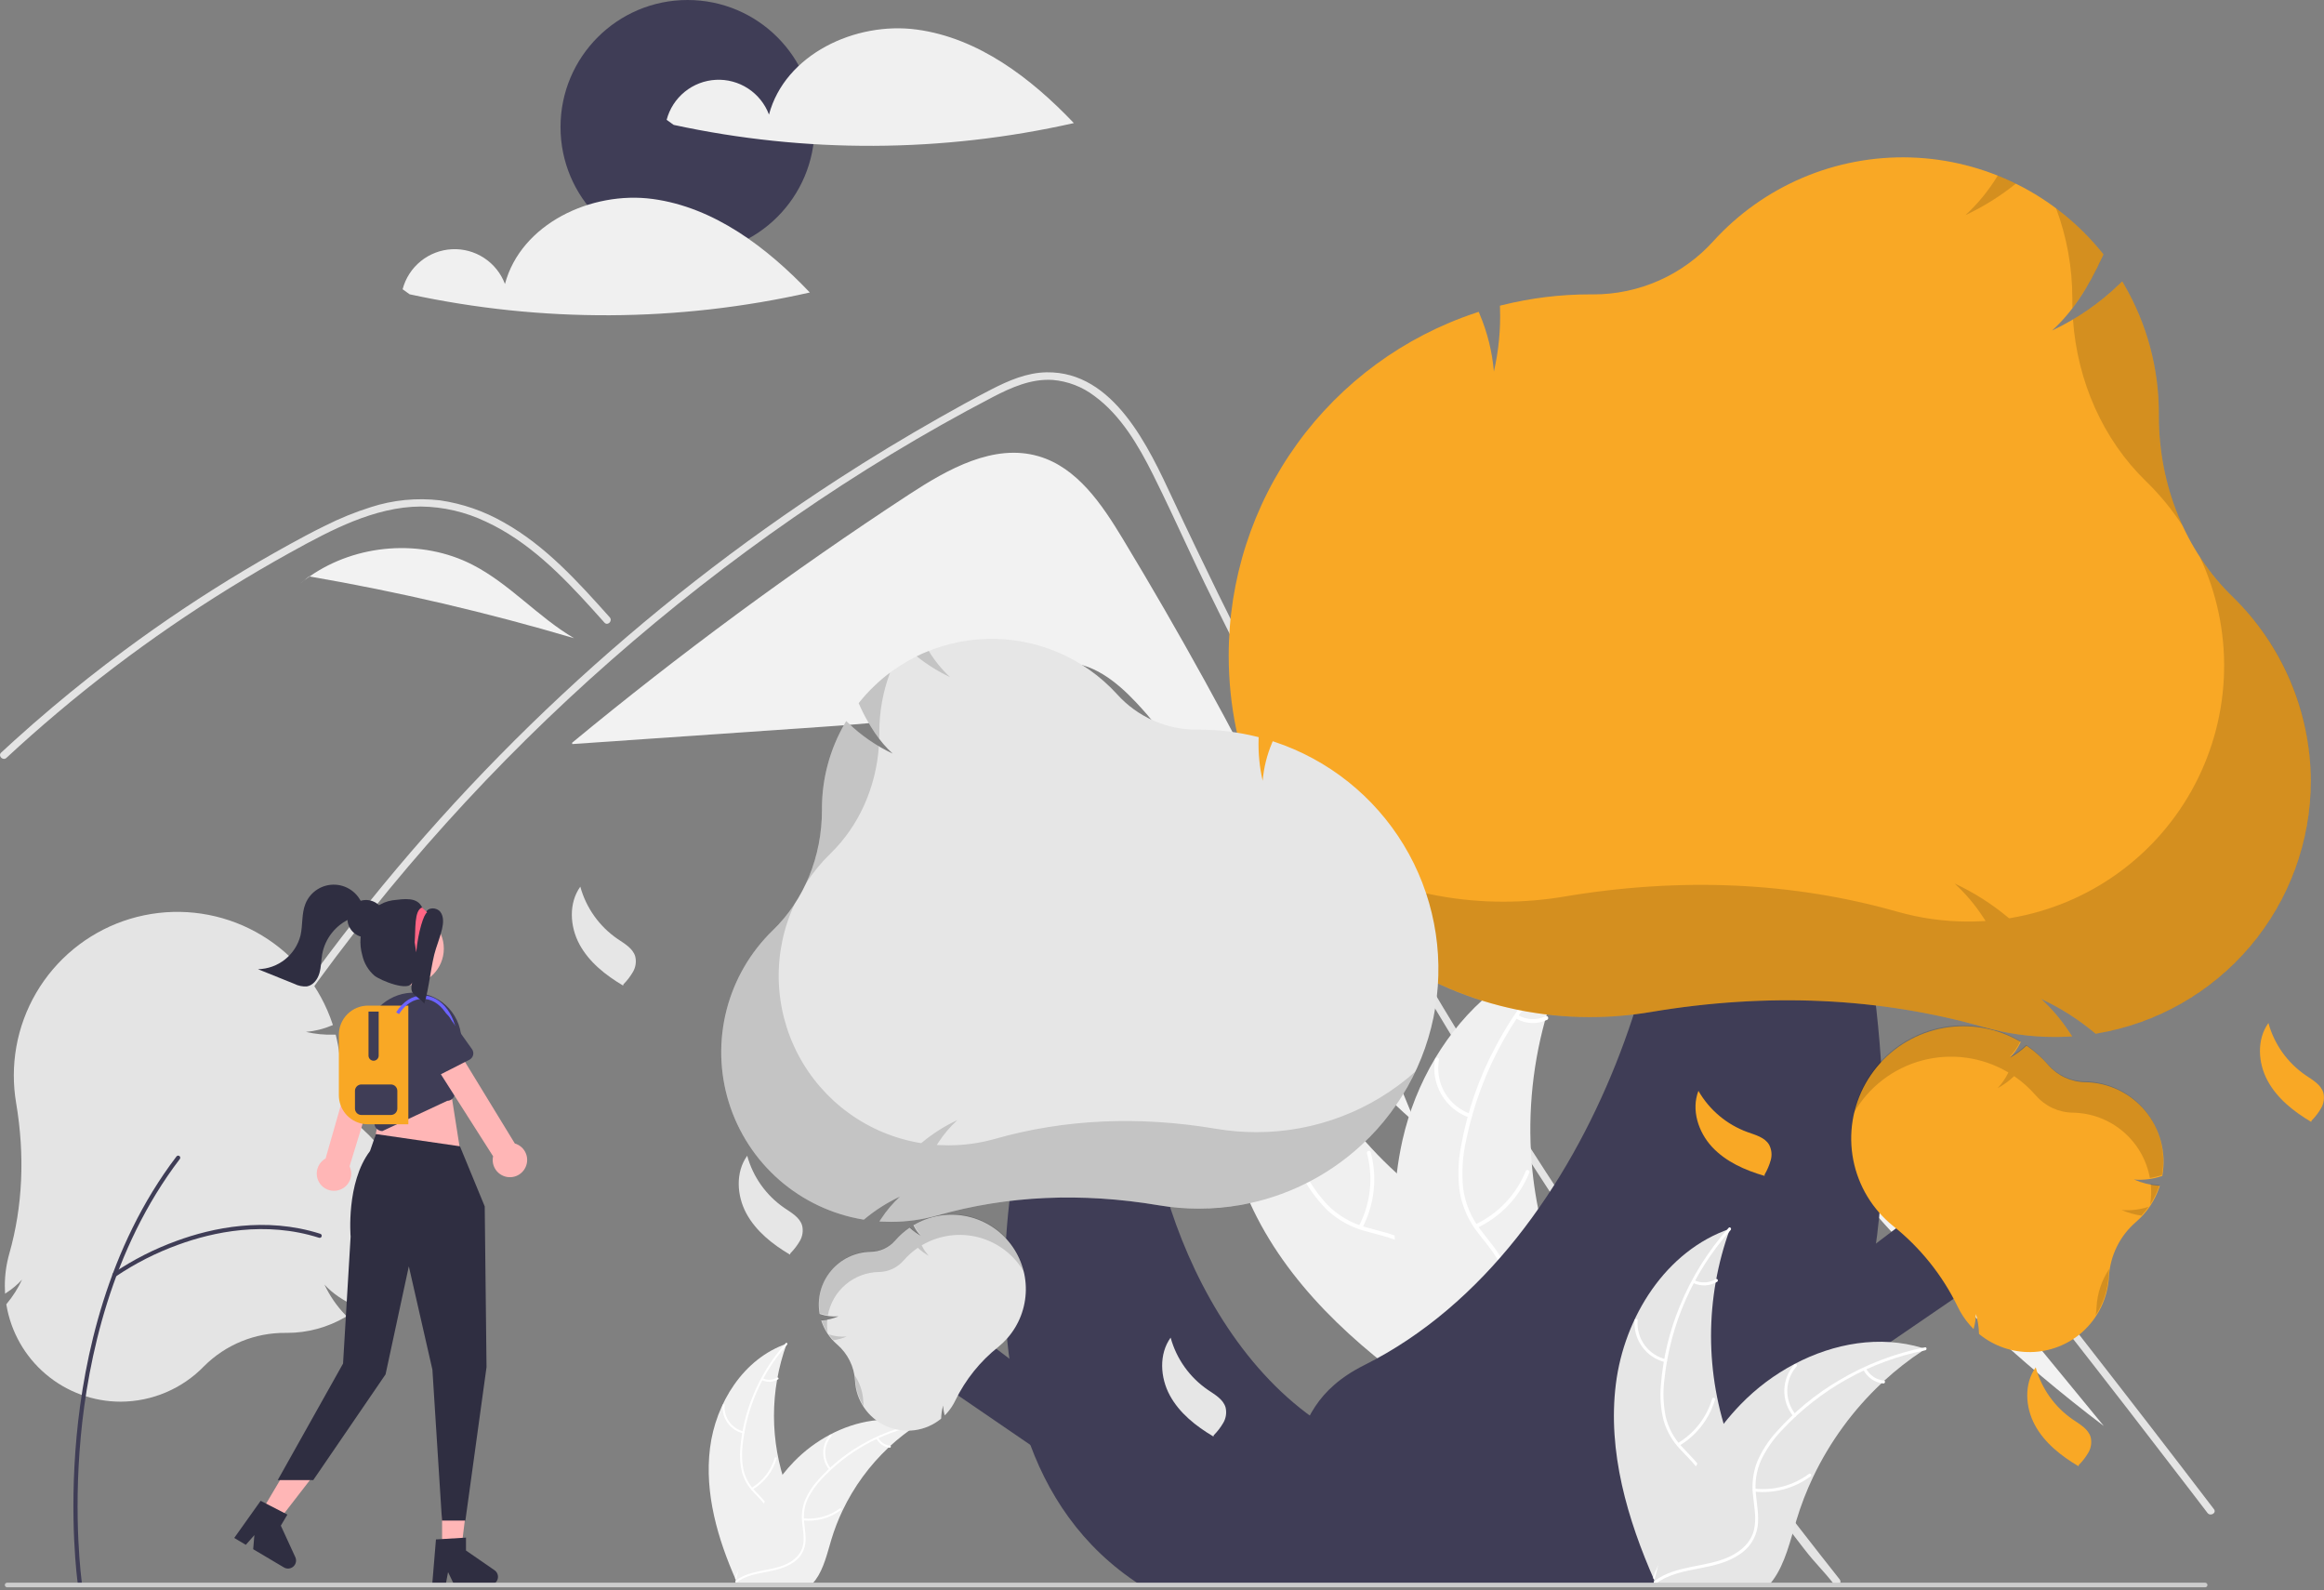 <svg width="500" height="342" viewBox="0 0 500 342" fill="none" xmlns="http://www.w3.org/2000/svg">
<rect x="0" y="0" width="500" height="342" fill="#808080" stroke="none"/>
<g clip-path="url(#clip0_250_673)">
<path d="M147.925 54.66C163.019 54.66 175.255 42.424 175.255 27.33C175.255 12.236 163.019 0 147.925 0C132.831 0 120.594 12.236 120.594 27.33C120.594 42.424 132.831 54.66 147.925 54.66Z" fill="#3F3D56"/>
<path d="M197.245 6.361C184 4.57 168.878 11.73 165.445 24.647C164.58 22.35 163.007 20.388 160.953 19.044C158.9 17.7 156.473 17.043 154.022 17.169C151.57 17.294 149.223 18.196 147.318 19.744C145.413 21.291 144.049 23.404 143.424 25.777L144.94 26.863C173.324 33.001 202.707 32.868 231.034 26.474C221.821 16.791 210.49 8.151 197.245 6.361Z" fill="#F0F0F0"/>
<path d="M140.441 42.801C127.196 41.011 112.074 48.17 108.641 61.087C107.776 58.791 106.203 56.828 104.15 55.484C102.096 54.14 99.669 53.483 97.218 53.609C94.767 53.735 92.419 54.637 90.514 56.184C88.609 57.731 87.245 59.844 86.62 62.218L88.136 63.303C116.521 69.442 145.903 69.309 174.231 62.914C165.017 53.231 153.687 44.592 140.441 42.801Z" fill="#F0F0F0"/>
<path d="M241.555 115.888C237.071 108.474 231.759 100.557 223.439 98.136C213.805 95.332 203.907 100.902 195.512 106.398C170.406 122.836 146.228 140.65 123.089 159.758L123.115 160.046C141.129 158.804 159.143 157.562 177.158 156.319C190.173 155.422 203.636 154.4 215.138 148.243C219.502 145.907 223.757 142.786 228.703 142.568C234.847 142.298 240.205 146.59 244.416 151.073C269.322 177.595 276.53 218.154 304.472 241.456C286.852 198.002 265.814 156.015 241.555 115.888Z" fill="#F2F2F2"/>
<path d="M394.652 340.843C391.897 337.365 390.772 336.551 388.055 333.041C365.934 304.43 345.141 274.853 325.678 244.309C312.458 223.565 299.893 202.423 287.984 180.882C282.314 170.641 276.8 160.32 271.441 149.919C267.283 141.854 263.217 133.74 259.244 125.579C258.108 123.248 257.004 120.906 255.906 118.559C253.318 113.039 250.777 107.493 248.05 102.048C244.942 95.843 241.158 89.337 235.451 85.168C232.854 83.193 229.748 81.998 226.496 81.722C221.85 81.422 217.563 83.341 213.533 85.436C184.049 100.81 156.446 120.086 131.479 142.02C106.448 164.003 84.075 188.838 64.815 216.02C64.225 216.861 62.832 216.057 63.427 215.211C65.769 211.899 68.157 208.623 70.592 205.383C100.865 165.12 137.985 130.496 180.255 103.093C187.366 98.485 194.612 94.092 201.99 89.916C205.709 87.81 209.445 85.731 213.244 83.78C216.968 81.867 220.923 80.147 225.178 80.082C239.658 79.857 247.155 96.255 252.305 107.289C253.923 110.762 255.561 114.223 257.219 117.675C263.483 130.777 269.989 143.76 276.735 156.623C280.899 164.564 285.154 172.46 289.5 180.309C303.026 204.75 317.402 228.697 332.628 252.149C352.799 283.214 372.809 310.657 395.788 339.707C396.42 340.511 395.289 341.658 394.652 340.843Z" fill="#E4E4E4"/>
<path d="M130.048 133.923C129.207 132.985 128.371 132.047 127.524 131.11C120.847 123.725 113.682 116.426 104.513 112.193C100.141 110.111 95.369 109.004 90.527 108.951C85.522 108.967 80.629 110.28 76.004 112.118C73.818 112.991 71.68 113.983 69.574 115.038C67.168 116.249 64.804 117.541 62.452 118.843C58.036 121.287 53.678 123.838 49.376 126.496C40.818 131.785 32.528 137.478 24.506 143.574C20.347 146.736 16.274 150.001 12.288 153.37C8.579 156.5 4.946 159.713 1.388 163.011C0.627 163.713 -0.509 162.577 0.252 161.875C1.189 161.001 2.138 160.133 3.086 159.276C5.766 156.853 8.488 154.478 11.254 152.148C16.296 147.893 21.469 143.803 26.773 139.877C35.02 133.768 43.551 128.073 52.366 122.793C56.771 120.156 61.237 117.63 65.763 115.215C67.13 114.486 68.513 113.774 69.911 113.098C73.085 111.498 76.382 110.155 79.772 109.085C84.573 107.532 89.652 107.033 94.664 107.622C99.502 108.326 104.165 109.938 108.404 112.375C117.407 117.407 124.389 125.188 131.184 132.781C131.87 133.553 130.739 134.695 130.048 133.923Z" fill="#E4E4E4"/>
<path d="M314.512 210.446L336.085 202.555L346.796 198.638C350.284 197.362 353.764 195.909 357.37 194.996C360.559 194.188 363.798 194.056 366.942 195.118C369.715 196.144 372.254 197.718 374.407 199.745C376.607 201.771 378.653 203.957 380.53 206.284C382.862 209.087 385.16 211.919 387.468 214.741C396.992 226.39 406.455 238.089 415.856 249.839C425.256 261.589 434.593 273.388 443.868 285.237C453.165 297.116 462.398 309.044 471.567 321.022C472.69 322.489 473.813 323.957 474.934 325.426C475.554 326.237 476.95 325.437 476.322 324.614C467.085 312.516 457.784 300.468 448.418 288.468C439.03 276.441 429.576 264.464 420.058 252.538C410.539 240.612 400.957 228.739 391.31 216.917C388.906 213.971 386.499 211.029 384.088 208.091C382.054 205.612 380.043 203.106 377.812 200.799C373.717 196.563 368.601 192.821 362.476 192.719C358.876 192.659 355.391 193.802 352.045 195.012C348.439 196.317 344.841 197.646 341.239 198.963L319.515 206.909L314.084 208.895C313.121 209.248 313.537 210.802 314.512 210.446Z" fill="#E4E4E4"/>
<path d="M101.674 121.484C90.711 115.85 76.672 116.953 66.598 123.993C85.813 127.308 104.819 131.744 123.516 137.277C115.752 132.727 109.678 125.598 101.674 121.484Z" fill="#F2F2F2"/>
<path d="M66.49 123.974L64.379 125.689C65.093 125.089 65.835 124.526 66.598 123.993C66.562 123.987 66.526 123.98 66.49 123.974Z" fill="#F2F2F2"/>
<path d="M373.594 210.524C371.471 207.939 369.175 205.233 365.998 204.183L363.033 204.3C385.607 244.189 416.096 279.045 452.627 306.726C426.282 274.659 399.938 242.591 373.594 210.524Z" fill="#F2F2F2"/>
<path d="M152.753 311.492C153.962 301.769 159.987 292.189 169.26 289.025C165.603 299.033 165.604 310.011 169.262 320.018C170.687 323.872 172.673 328.01 171.333 331.894C170.499 334.311 168.459 336.161 166.179 337.317C163.898 338.473 161.368 339.024 158.868 339.564L158.377 339.971C154.409 331.013 151.544 321.214 152.753 311.492Z" fill="#F0F0F0"/>
<path d="M169.352 289.209C163.952 295.26 160.596 302.858 159.76 310.924C159.55 312.657 159.613 314.413 159.949 316.127C160.331 317.785 161.149 319.311 162.32 320.547C163.388 321.72 164.616 322.797 165.381 324.21C165.761 324.939 165.983 325.74 166.033 326.561C166.082 327.382 165.957 328.204 165.666 328.974C164.991 330.909 163.661 332.487 162.307 333.984C160.803 335.647 159.215 337.351 158.575 339.555C158.498 339.822 158.088 339.686 158.165 339.42C159.278 335.584 163.001 333.406 164.776 329.951C165.605 328.339 165.953 326.468 165.176 324.766C164.497 323.278 163.231 322.167 162.139 320.988C160.979 319.799 160.128 318.345 159.66 316.752C159.238 315.062 159.107 313.311 159.272 311.576C159.581 307.665 160.504 303.826 162.006 300.201C163.697 296.054 166.085 292.227 169.066 288.886C169.251 288.679 169.536 289.004 169.352 289.209Z" fill="white"/>
<path d="M159.876 308.311C158.542 307.987 157.366 307.199 156.559 306.089C155.752 304.978 155.366 303.616 155.47 302.247C155.492 301.97 155.923 301.991 155.901 302.269C155.802 303.543 156.162 304.812 156.916 305.845C157.669 306.877 158.767 307.607 160.012 307.901C160.282 307.965 160.145 308.375 159.876 308.311Z" fill="white"/>
<path d="M161.699 320.023C164.109 318.584 165.888 316.289 166.682 313.597C166.76 313.33 167.17 313.466 167.092 313.732C166.261 316.532 164.405 318.916 161.894 320.408C161.654 320.55 161.461 320.164 161.699 320.023Z" fill="white"/>
<path d="M164.097 296.463C164.587 296.696 165.128 296.804 165.67 296.776C166.212 296.748 166.738 296.587 167.202 296.305C167.44 296.16 167.632 296.547 167.396 296.691C166.882 297 166.3 297.177 165.702 297.209C165.103 297.241 164.506 297.125 163.962 296.873C163.908 296.854 163.865 296.815 163.839 296.764C163.814 296.713 163.808 296.655 163.824 296.6C163.843 296.546 163.881 296.501 163.932 296.476C163.983 296.45 164.043 296.445 164.097 296.463Z" fill="white"/>
<path d="M197.524 306.391C197.378 306.486 197.232 306.581 197.086 306.679C195.134 307.963 193.288 309.404 191.569 310.987C191.434 311.107 191.299 311.231 191.168 311.355C187.066 315.213 183.716 319.799 181.288 324.879C180.324 326.902 179.515 328.995 178.868 331.14C177.975 334.103 177.243 337.387 175.475 339.811C175.293 340.065 175.096 340.309 174.885 340.539H158.911C158.875 340.521 158.838 340.507 158.802 340.488L158.164 340.518C158.19 340.405 158.219 340.288 158.244 340.175C158.259 340.109 158.277 340.044 158.292 339.978C158.303 339.934 158.314 339.891 158.321 339.851C158.324 339.836 158.328 339.821 158.332 339.811C158.339 339.77 158.35 339.734 158.357 339.698C158.518 339.045 158.683 338.393 158.853 337.741C158.853 337.737 158.853 337.737 158.856 337.733C160.105 332.75 161.94 327.932 164.323 323.381C164.396 323.247 164.469 323.108 164.549 322.973C165.653 320.959 166.919 319.038 168.336 317.23C169.115 316.242 169.943 315.295 170.818 314.391C173.082 312.06 175.699 310.099 178.573 308.581C184.302 305.557 190.935 304.398 197.057 306.245C197.214 306.293 197.367 306.34 197.524 306.391Z" fill="#F0F0F0"/>
<path d="M197.488 306.594C189.533 308.174 182.279 312.22 176.755 318.158C175.544 319.415 174.537 320.855 173.774 322.425C173.08 323.979 172.814 325.69 173.005 327.381C173.152 328.962 173.484 330.561 173.244 332.15C173.109 332.961 172.804 333.734 172.349 334.419C171.894 335.104 171.299 335.685 170.604 336.125C168.899 337.264 166.888 337.723 164.904 338.103C162.703 338.525 160.409 338.929 158.571 340.304C158.349 340.471 158.103 340.116 158.326 339.949C161.523 337.557 165.807 338.059 169.305 336.37C170.937 335.581 172.341 334.296 172.745 332.47C173.099 330.873 172.757 329.224 172.595 327.625C172.385 325.978 172.581 324.304 173.166 322.751C173.847 321.146 174.796 319.67 175.973 318.384C178.575 315.447 181.623 312.938 185.004 310.947C188.851 308.655 193.062 307.037 197.455 306.164C197.726 306.11 197.758 306.541 197.488 306.594Z" fill="white"/>
<path d="M178.422 316.141C177.551 315.079 177.087 313.742 177.111 312.369C177.135 310.996 177.647 309.677 178.554 308.646C178.739 308.438 179.07 308.715 178.886 308.923C178.039 309.881 177.563 311.11 177.543 312.389C177.523 313.667 177.96 314.911 178.777 315.895C178.954 316.109 178.598 316.353 178.422 316.141Z" fill="white"/>
<path d="M172.826 326.59C175.616 326.892 178.418 326.131 180.673 324.459C180.896 324.293 181.142 324.648 180.919 324.814C178.569 326.55 175.652 327.336 172.749 327.015C172.472 326.984 172.551 326.559 172.826 326.59Z" fill="white"/>
<path d="M188.925 309.222C189.176 309.703 189.543 310.115 189.992 310.419C190.441 310.723 190.959 310.911 191.499 310.966C191.776 310.993 191.697 311.418 191.422 311.391C190.826 311.328 190.254 311.119 189.757 310.784C189.26 310.449 188.852 309.997 188.57 309.468C188.539 309.421 188.528 309.363 188.538 309.307C188.548 309.251 188.579 309.202 188.624 309.168C188.672 309.136 188.73 309.123 188.786 309.133C188.842 309.144 188.892 309.176 188.925 309.222Z" fill="white"/>
<path d="M268.891 258.662C261.056 241.332 261.345 219.365 273.504 204.741C277.572 225.02 288.682 243.206 304.868 256.082C311.128 261.025 318.606 265.871 320.316 273.662C321.38 278.509 319.871 283.637 317.264 287.86C314.656 292.083 311.021 295.556 307.427 298.98L307.024 300.151C291.387 289.325 276.726 275.992 268.891 258.662Z" fill="#F0F0F0"/>
<path d="M273.843 204.953C271.019 220.44 273.147 236.423 279.925 250.631C281.33 253.716 283.212 256.56 285.502 259.059C287.812 261.42 290.712 263.121 293.901 263.983C296.858 264.846 299.984 265.387 302.679 266.954C304.048 267.777 305.226 268.88 306.138 270.19C307.05 271.5 307.675 272.988 307.972 274.557C308.812 278.446 308.205 282.406 307.477 286.257C306.668 290.534 305.761 294.962 306.932 299.261C307.074 299.782 306.258 299.972 306.116 299.452C304.078 291.973 308.041 284.596 307.487 277.077C307.229 273.568 305.911 270.116 302.903 268.083C300.272 266.306 297.05 265.745 294.048 264.897C290.924 264.102 288.043 262.554 285.656 260.388C283.246 258.014 281.257 255.247 279.775 252.206C276.33 245.413 273.974 238.12 272.794 230.595C271.4 222.014 271.483 213.258 273.042 204.705C273.138 204.176 273.939 204.427 273.843 204.953Z" fill="white"/>
<path d="M277.473 246.184C274.935 246.997 272.19 246.882 269.729 245.859C267.268 244.835 265.251 242.97 264.038 240.597C263.794 240.116 264.53 239.714 264.774 240.196C265.9 242.408 267.779 244.145 270.073 245.094C272.366 246.042 274.924 246.139 277.283 245.368C277.796 245.2 277.983 246.018 277.473 246.184Z" fill="white"/>
<path d="M292.344 263.742C294.88 258.92 295.506 253.319 294.096 248.055C293.956 247.534 294.772 247.344 294.912 247.865C296.369 253.345 295.706 259.172 293.056 264.185C292.803 264.662 292.092 264.217 292.344 263.742Z" fill="white"/>
<path d="M272.477 222.287C273.525 222.176 274.529 221.808 275.399 221.214C276.269 220.62 276.978 219.819 277.462 218.883C277.709 218.403 278.419 218.848 278.174 219.326C277.634 220.357 276.85 221.241 275.89 221.899C274.931 222.557 273.824 222.971 272.668 223.103C272.56 223.124 272.448 223.104 272.354 223.046C272.261 222.988 272.193 222.896 272.164 222.79C272.14 222.682 272.159 222.568 272.217 222.474C272.276 222.38 272.369 222.312 272.477 222.287Z" fill="white"/>
<path d="M337.898 204.911C337.753 205.216 337.607 205.52 337.465 205.831C335.529 209.934 333.93 214.188 332.683 218.55C332.582 218.886 332.484 219.227 332.392 219.565C329.5 230.107 328.59 241.094 329.709 251.967C330.158 256.294 330.936 260.58 332.035 264.788C333.554 270.6 335.663 276.781 335.187 282.585C335.145 283.191 335.064 283.794 334.947 284.39L308.485 300.553C308.406 300.559 308.331 300.572 308.252 300.579L307.225 301.272C307.153 301.059 307.083 300.837 307.011 300.623C306.969 300.5 306.933 300.373 306.891 300.25C306.864 300.166 306.838 300.082 306.81 300.009C306.801 299.981 306.793 299.953 306.787 299.931C306.759 299.858 306.74 299.786 306.715 299.718C306.321 298.475 305.935 297.227 305.556 295.975C305.553 295.969 305.553 295.969 305.555 295.959C302.696 286.406 300.61 276.53 300.089 266.652C300.073 266.355 300.054 266.052 300.05 265.747C299.84 261.293 299.995 256.83 300.512 252.401C300.803 249.977 301.216 247.569 301.751 245.186C303.143 239.033 305.495 233.138 308.72 227.715C315.15 216.907 324.966 208.276 336.978 205.142C337.286 205.062 337.587 204.985 337.898 204.911Z" fill="#F0F0F0"/>
<path d="M338.044 205.283C326.465 215.949 318.542 229.991 315.399 245.417C314.663 248.725 314.454 252.129 314.778 255.503C315.2 258.78 316.492 261.883 318.519 264.492C320.361 266.962 322.53 269.275 323.739 272.149C324.336 273.63 324.614 275.22 324.553 276.815C324.492 278.411 324.095 279.975 323.387 281.406C321.717 285.018 318.848 287.814 315.948 290.45C312.728 293.378 309.337 296.368 307.684 300.505C307.484 301.007 306.718 300.667 306.918 300.166C309.793 292.967 317.398 289.464 321.483 283.126C323.389 280.169 324.416 276.62 323.238 273.185C322.208 270.182 319.972 267.795 318.086 265.31C316.071 262.794 314.703 259.824 314.1 256.657C313.605 253.311 313.683 249.904 314.331 246.584C315.67 239.086 318.18 231.844 321.768 225.125C325.821 217.435 331.16 210.494 337.553 204.603C337.949 204.239 338.437 204.921 338.044 205.283Z" fill="white"/>
<path d="M316.119 240.39C313.602 239.511 311.48 237.767 310.131 235.468C308.782 233.169 308.294 230.465 308.755 227.84C308.85 227.309 309.679 227.432 309.584 227.963C309.151 230.407 309.606 232.926 310.866 235.064C312.127 237.202 314.11 238.819 316.458 239.624C316.968 239.799 316.626 240.565 316.119 240.39Z" fill="white"/>
<path d="M317.421 263.363C322.349 261.039 326.221 256.944 328.264 251.892C328.466 251.392 329.232 251.732 329.03 252.232C326.895 257.484 322.857 261.738 317.723 264.144C317.233 264.373 316.934 263.59 317.421 263.363Z" fill="white"/>
<path d="M326.518 218.301C327.42 218.844 328.444 219.154 329.496 219.203C330.549 219.253 331.597 219.04 332.547 218.585C333.033 218.35 333.332 219.133 332.849 219.367C331.797 219.865 330.639 220.099 329.476 220.046C328.314 219.994 327.181 219.658 326.178 219.067C326.079 219.02 326.002 218.936 325.962 218.833C325.923 218.73 325.923 218.616 325.965 218.514C326.01 218.413 326.094 218.334 326.197 218.294C326.301 218.254 326.416 218.256 326.518 218.301Z" fill="white"/>
<path d="M388.791 278.73L418.556 256.132L433.064 270.64L384.575 303.822L388.791 278.73Z" fill="#3F3D56"/>
<path d="M361.03 340.953H259.211L262.782 329.383C284.915 321.37 272.483 304.149 293.537 293.622C345.032 267.874 364.968 191.04 357.428 160.667L391.174 159.24C391.174 159.24 437.777 291.588 361.03 340.953Z" fill="#3F3D56"/>
<path d="M447.954 286.562C444.913 289.237 441.022 290.746 436.972 290.822C432.923 290.897 428.978 289.535 425.839 286.976L425.773 286.921L425.771 286.836C425.734 285.419 425.513 284.012 425.113 282.651C425.093 283.631 424.95 284.604 424.688 285.548L424.603 285.866L424.374 285.63C424.177 285.426 423.985 285.219 423.806 285.015C422.75 283.816 421.865 282.477 421.177 281.035C417.885 274.263 413.114 268.317 407.218 263.635C406.165 262.778 405.185 261.836 404.289 260.817C400.503 256.509 398.374 250.995 398.283 245.26C398.192 239.526 400.145 233.947 403.793 229.522C407.441 225.096 412.544 222.114 418.191 221.108C423.837 220.103 429.656 221.14 434.607 224.034L434.758 224.123L434.68 224.279C434.107 225.469 433.349 226.561 432.436 227.515C433.692 226.837 434.853 225.998 435.892 225.019L436.001 224.915L436.126 225.001C437.752 226.126 439.235 227.446 440.541 228.931L440.682 229.092C441.678 230.233 442.904 231.15 444.28 231.784C445.655 232.419 447.148 232.757 448.663 232.775C451.133 232.817 453.566 233.393 455.793 234.465C458.019 235.536 459.988 237.077 461.562 238.982C463.136 240.887 464.279 243.11 464.912 245.499C465.546 247.887 465.654 250.385 465.229 252.819L465.21 252.932L465.1 252.966C463.18 253.625 461.144 253.879 459.121 253.712C460.81 254.448 462.61 254.898 464.447 255.046L464.684 255.064L464.609 255.29C463.652 258.164 461.949 260.731 459.674 262.73L459.609 262.787C459.586 262.807 459.563 262.827 459.54 262.848C457.845 264.307 456.459 266.09 455.462 268.093C454.465 270.095 453.878 272.277 453.736 274.509C453.623 276.802 453.054 279.049 452.061 281.119C451.068 283.189 449.672 285.039 447.954 286.562Z" fill="#F9A825"/>
<path opacity="0.15" d="M451.069 281.063C451.038 281.679 450.974 282.293 450.877 282.902C452.544 280.342 453.504 277.385 453.657 274.333C453.68 273.866 453.729 273.401 453.795 272.938C452.175 275.353 451.233 278.159 451.069 281.063Z" fill="black"/>
<path opacity="0.15" d="M456.454 260.266C457.812 260.854 459.244 261.259 460.71 261.469C461.274 260.873 461.796 260.237 462.269 259.566C460.398 260.192 458.419 260.43 456.454 260.266Z" fill="black"/>
<path opacity="0.15" d="M462.725 254.646C462.877 256.125 462.836 257.618 462.604 259.086C463.415 257.852 464.063 256.517 464.529 255.115L464.605 254.889L464.367 254.87C463.817 254.823 463.269 254.748 462.725 254.646Z" fill="black"/>
<path opacity="0.15" d="M461.142 238.407C459.567 236.619 457.636 235.18 455.474 234.18C453.312 233.181 450.965 232.642 448.583 232.6C447.069 232.581 445.575 232.243 444.2 231.609C442.825 230.974 441.599 230.057 440.602 228.917L440.461 228.755C439.155 227.27 437.673 225.95 436.046 224.825L435.922 224.74L435.812 224.843C434.774 225.822 433.612 226.661 432.357 227.34C433.27 226.385 434.027 225.293 434.601 224.103L434.679 223.947L434.528 223.859C431.246 221.938 427.556 220.82 423.759 220.596C419.963 220.373 416.167 221.05 412.682 222.573C409.197 224.096 406.121 226.421 403.706 229.359C401.291 232.296 399.604 235.764 398.784 239.477C400.364 236.703 402.478 234.269 405.005 232.317C407.532 230.366 410.422 228.935 413.505 228.108C416.589 227.281 419.807 227.075 422.971 227.501C426.135 227.926 429.184 228.976 431.94 230.588L432.091 230.676L432.012 230.832C431.439 232.023 430.682 233.115 429.768 234.069C431.024 233.391 432.186 232.551 433.224 231.572L433.334 231.469L433.458 231.555C435.085 232.68 436.567 234 437.873 235.485L438.014 235.646C439.011 236.786 440.237 237.704 441.612 238.338C442.987 238.973 444.48 239.31 445.995 239.329C449.955 239.396 453.769 240.834 456.787 243.399C459.804 245.964 461.839 249.495 462.544 253.393C463.381 253.243 464.208 253.041 465.021 252.79L465.13 252.757L465.15 252.644C465.594 250.122 465.465 247.532 464.771 245.068C464.077 242.603 462.836 240.326 461.142 238.407Z" fill="black"/>
<path d="M497.166 167.952C497.165 180.992 492.539 193.61 484.111 203.561C475.683 213.512 464 220.151 451.138 222.3L450.866 222.344L450.655 222.168C447.148 219.244 443.277 216.787 439.139 214.858C441.464 216.99 443.513 219.405 445.238 222.047L445.824 222.928L444.767 222.979C443.855 223.024 442.948 223.046 442.073 223.046C436.928 223.05 431.808 222.34 426.859 220.936C404.378 214.54 380.236 213.446 355.105 217.685C350.796 218.41 346.434 218.774 342.064 218.773C299.214 218.773 264.352 183.905 264.352 141.046C264.329 124.705 269.465 108.774 279.027 95.523C288.59 82.272 302.091 72.378 317.607 67.251L318.141 67.074L318.352 67.596C320.01 71.512 321.041 75.666 321.406 79.904C322.436 75.425 322.878 70.832 322.719 66.239L322.702 65.754L323.173 65.636C329.352 64.096 335.696 63.318 342.064 63.319L342.753 63.322C347.63 63.336 352.455 62.323 356.913 60.347C361.372 58.372 365.364 55.479 368.63 51.858C373.985 45.972 380.551 41.317 387.877 38.211C395.203 35.106 403.115 33.624 411.068 33.869C419.021 34.113 426.827 36.077 433.948 39.627C441.07 43.176 447.338 48.225 452.322 54.428L452.554 54.716L452.401 55.052C449.182 62.147 445.675 67.315 441.489 71.095C446.86 68.575 451.777 65.183 456.04 61.055L456.59 60.522L456.976 61.184C461.888 69.608 464.474 79.185 464.47 88.936L464.47 89.214C464.469 89.312 464.469 89.411 464.469 89.509C464.469 104.425 470.237 118.563 480.321 128.341C485.624 133.489 489.846 139.645 492.739 146.447C495.632 153.249 497.137 160.56 497.166 167.952Z" fill="#F9A825"/>
<g opacity="0.15">
<path d="M429.811 37.754C427.912 40.906 425.575 43.773 422.87 46.269C426.743 44.451 430.384 42.175 433.716 39.491C432.438 38.861 431.136 38.282 429.811 37.754Z" fill="black"/>
<path d="M461.702 103.515C464.698 106.423 467.355 109.66 469.623 113.166C466.21 105.747 464.452 97.675 464.469 89.509C464.469 89.411 464.469 89.312 464.47 89.214L464.471 88.936C464.474 79.185 461.888 69.608 456.976 61.184L456.59 60.522L456.04 61.055C453.002 63.991 449.63 66.559 445.992 68.707C446.929 82.12 452.529 94.621 461.702 103.515Z" fill="black"/>
<path d="M445.851 64.111L445.851 64.388C445.85 64.487 445.85 64.585 445.85 64.683C445.85 65.224 445.86 65.764 445.875 66.302C448.469 62.812 450.659 59.038 452.401 55.052L452.554 54.716L452.322 54.428C449.415 50.812 446.067 47.573 442.355 44.789C444.666 50.969 445.85 57.513 445.851 64.111Z" fill="black"/>
<path d="M480.321 128.341C477.67 125.763 475.315 122.897 473.299 119.798C476.91 127.491 478.69 135.915 478.501 144.411C478.311 152.907 476.157 161.243 472.207 168.768C468.257 176.292 462.618 182.799 455.732 187.779C448.846 192.76 440.901 196.078 432.519 197.474L432.246 197.518L432.036 197.343C428.529 194.418 424.658 191.961 420.52 190.033C422.845 192.164 424.894 194.579 426.619 197.221L427.205 198.103L426.148 198.154C425.235 198.198 424.329 198.22 423.453 198.22C418.309 198.225 413.189 197.515 408.24 196.111C385.758 189.715 361.617 188.621 336.486 192.86C332.176 193.584 327.814 193.948 323.445 193.948C304.398 193.962 286.015 186.952 271.814 174.259C278.113 187.564 288.058 198.81 300.493 206.689C312.928 214.569 327.343 218.759 342.064 218.773C346.434 218.774 350.796 218.41 355.105 217.685C380.236 213.447 404.378 214.54 426.859 220.937C431.808 222.341 436.928 223.05 442.073 223.046C442.948 223.046 443.855 223.024 444.767 222.979L445.825 222.929L445.238 222.047C443.514 219.405 441.465 216.99 439.139 214.858C443.278 216.787 447.149 219.244 450.655 222.169L450.866 222.344L451.138 222.3C461.204 220.625 470.606 216.186 478.296 209.479C485.986 202.772 491.661 194.06 494.688 184.315C497.715 174.57 497.974 164.175 495.437 154.292C492.9 144.408 487.667 135.423 480.321 128.341Z" fill="black"/>
</g>
<path d="M221.037 154.009C218.072 150.814 216.534 146.019 218.111 141.955C220.473 146.066 224.212 149.208 228.668 150.827C230.389 151.445 232.367 151.953 233.306 153.522C233.849 154.536 233.982 155.72 233.678 156.83C233.371 157.927 232.925 158.98 232.35 159.963L232.348 160.247C228.161 159.034 224.003 157.205 221.037 154.009Z" fill="#6C63FF"/>
<path d="M368.337 246.692C365.371 243.497 363.833 238.702 365.41 234.638C367.772 238.748 371.512 241.891 375.967 243.51C377.688 244.128 379.666 244.636 380.606 246.205C381.149 247.219 381.282 248.403 380.977 249.513C380.67 250.609 380.224 251.662 379.65 252.646L379.647 252.93C375.46 251.717 371.302 249.887 368.337 246.692Z" fill="#F9A825"/>
<path d="M437.794 306.512C435.722 302.676 435.433 297.649 437.977 294.108C439.235 298.679 442.069 302.658 445.978 305.34C447.489 306.369 449.277 307.356 449.794 309.11C450.066 310.227 449.899 311.407 449.326 312.405C448.755 313.39 448.059 314.298 447.257 315.107L447.184 315.381C443.433 313.159 439.866 310.347 437.794 306.512Z" fill="#F9A825"/>
<path d="M487.859 232.448C485.788 228.612 485.498 223.585 488.042 220.045C489.3 224.616 492.134 228.594 496.043 231.276C497.555 232.305 499.343 233.292 499.86 235.046C500.132 236.164 499.964 237.344 499.392 238.342C498.82 239.327 498.125 240.235 497.322 241.043L497.249 241.318C493.499 239.095 489.931 236.284 487.859 232.448Z" fill="#F9A825"/>
<path d="M160.573 260.998C158.502 257.162 158.212 252.135 160.756 248.595C162.014 253.165 164.848 257.144 168.757 259.826C170.269 260.855 172.057 261.842 172.574 263.596C172.846 264.714 172.678 265.894 172.105 266.891C171.534 267.877 170.839 268.785 170.036 269.593L169.963 269.867C166.213 267.645 162.645 264.834 160.573 260.998Z" fill="#E6E6E6"/>
<path d="M347.642 297.731C349.441 283.263 358.407 269.009 372.205 264.301C366.764 279.192 366.765 295.527 372.208 310.417C374.328 316.152 377.284 322.31 375.289 328.09C374.048 331.686 371.013 334.438 367.62 336.158C364.227 337.879 360.461 338.699 356.742 339.503L356.01 340.108C350.107 326.778 345.843 312.198 347.642 297.731Z" fill="#E6E6E6"/>
<path d="M372.342 264.574C364.307 273.576 359.313 284.882 358.069 296.885C357.756 299.464 357.85 302.077 358.35 304.626C358.918 307.094 360.135 309.365 361.877 311.203C363.467 312.95 365.295 314.552 366.432 316.655C366.999 317.74 367.329 318.932 367.402 320.153C367.475 321.375 367.289 322.598 366.856 323.743C365.852 326.623 363.873 328.97 361.858 331.199C359.62 333.673 357.257 336.208 356.306 339.488C356.191 339.885 355.581 339.683 355.696 339.287C357.351 333.58 362.891 330.338 365.533 325.198C366.766 322.799 367.283 320.014 366.127 317.482C365.117 315.268 363.233 313.614 361.608 311.86C359.882 310.092 358.616 307.928 357.92 305.558C357.292 303.042 357.096 300.437 357.342 297.856C357.802 292.035 359.175 286.323 361.41 280.929C363.926 274.758 367.48 269.064 371.917 264.092C372.191 263.784 372.615 264.268 372.342 264.574Z" fill="white"/>
<path d="M358.242 292.997C356.257 292.514 354.507 291.342 353.306 289.69C352.105 288.037 351.531 286.011 351.686 283.973C351.718 283.561 352.36 283.593 352.328 284.005C352.18 285.902 352.715 287.789 353.837 289.326C354.958 290.863 356.592 291.948 358.444 292.386C358.846 292.482 358.642 293.092 358.242 292.997Z" fill="white"/>
<path d="M360.955 310.424C364.541 308.283 367.188 304.869 368.368 300.863C368.485 300.466 369.095 300.668 368.979 301.064C367.742 305.231 364.98 308.778 361.244 310.998C360.887 311.21 360.6 310.635 360.955 310.424Z" fill="white"/>
<path d="M364.522 275.367C365.252 275.714 366.056 275.874 366.862 275.833C367.669 275.792 368.452 275.551 369.143 275.133C369.496 274.917 369.783 275.492 369.432 275.706C368.667 276.165 367.801 276.43 366.91 276.477C366.019 276.525 365.13 276.353 364.321 275.977C364.242 275.948 364.176 275.89 364.139 275.815C364.101 275.739 364.093 275.652 364.117 275.571C364.144 275.491 364.202 275.424 364.277 275.386C364.353 275.348 364.441 275.341 364.522 275.367Z" fill="white"/>
<path d="M414.261 290.141C414.044 290.282 413.827 290.423 413.61 290.569C410.704 292.48 407.958 294.624 405.4 296.979C405.199 297.158 404.998 297.342 404.803 297.527C398.699 303.267 393.714 310.091 390.102 317.651C388.667 320.661 387.463 323.775 386.501 326.968C385.172 331.377 384.082 336.263 381.452 339.869C381.182 340.248 380.888 340.61 380.574 340.953H356.805C356.751 340.926 356.697 340.905 356.642 340.877L355.693 340.921C355.731 340.753 355.775 340.579 355.813 340.411C355.834 340.314 355.861 340.216 355.883 340.118C355.899 340.053 355.916 339.988 355.927 339.928C355.932 339.907 355.937 339.885 355.943 339.869C355.954 339.809 355.97 339.755 355.981 339.701C356.219 338.73 356.465 337.759 356.718 336.789C356.718 336.783 356.718 336.783 356.724 336.778C358.671 329.386 361.252 322.093 364.858 315.422C364.967 315.222 365.075 315.016 365.194 314.815C366.836 311.817 368.721 308.959 370.829 306.269C371.988 304.799 373.22 303.389 374.522 302.044C377.891 298.575 381.786 295.658 386.062 293.4C394.587 288.899 404.456 287.174 413.567 289.924C413.8 289.994 414.028 290.065 414.261 290.141Z" fill="#E6E6E6"/>
<path d="M414.208 290.443C402.372 292.793 391.577 298.814 383.358 307.648C381.555 309.519 380.058 311.662 378.922 313.999C377.889 316.311 377.494 318.857 377.778 321.373C377.996 323.725 378.491 326.105 378.133 328.469C377.932 329.676 377.478 330.827 376.801 331.846C376.124 332.865 375.239 333.73 374.204 334.383C371.668 336.079 368.675 336.761 365.724 337.327C362.448 337.956 359.035 338.557 356.3 340.603C355.969 340.851 355.604 340.322 355.934 340.075C360.692 336.514 367.067 337.261 372.271 334.748C374.7 333.575 376.789 331.663 377.391 328.946C377.917 326.57 377.409 324.115 377.168 321.736C376.855 319.285 377.146 316.795 378.017 314.483C379.031 312.096 380.443 309.899 382.193 307.986C386.065 303.615 390.6 299.881 395.632 296.92C401.357 293.508 407.622 291.101 414.158 289.802C414.563 289.722 414.61 290.363 414.208 290.443Z" fill="white"/>
<path d="M385.837 304.648C384.542 303.068 383.851 301.079 383.887 299.036C383.923 296.993 384.685 295.03 386.035 293.496C386.309 293.187 386.803 293.599 386.528 293.908C385.268 295.334 384.559 297.163 384.53 299.066C384.5 300.968 385.151 302.818 386.366 304.283C386.629 304.601 386.1 304.965 385.837 304.648Z" fill="white"/>
<path d="M377.51 320.196C381.663 320.645 385.832 319.513 389.187 317.025C389.519 316.778 389.884 317.307 389.552 317.553C386.057 320.136 381.716 321.305 377.396 320.828C376.984 320.782 377.101 320.15 377.51 320.196Z" fill="white"/>
<path d="M401.466 294.353C401.84 295.068 402.386 295.68 403.054 296.133C403.723 296.586 404.493 296.866 405.297 296.947C405.709 296.988 405.591 297.62 405.182 297.579C404.295 297.485 403.444 297.175 402.704 296.677C401.965 296.178 401.358 295.506 400.938 294.718C400.892 294.648 400.875 294.562 400.89 294.479C400.905 294.396 400.952 294.322 401.019 294.271C401.09 294.223 401.176 294.205 401.26 294.22C401.343 294.235 401.418 294.283 401.466 294.353Z" fill="white"/>
<path d="M226.996 299.714L207.269 284.736L197.653 294.352L229.791 316.344L226.996 299.714Z" fill="#3F3D56"/>
<path d="M245.395 340.954H312.877L310.51 333.285C295.841 327.975 304.081 316.561 290.127 309.584C255.998 292.519 242.785 241.596 247.782 221.466L225.417 220.521C225.417 220.521 194.529 308.236 245.395 340.954Z" fill="#3F3D56"/>
<path d="M183.952 296.916C183.858 295.437 183.469 293.991 182.808 292.664C182.148 291.337 181.229 290.155 180.106 289.187C180.09 289.174 180.075 289.161 180.06 289.147L180.017 289.11C178.509 287.785 177.381 286.083 176.746 284.179L176.696 284.029L176.854 284.017C178.071 283.919 179.264 283.62 180.384 283.133C179.043 283.244 177.693 283.075 176.421 282.638L176.348 282.616L176.335 282.541C176.054 280.928 176.125 279.272 176.545 277.689C176.964 276.106 177.722 274.633 178.765 273.37C179.809 272.108 181.113 271.086 182.589 270.376C184.065 269.666 185.677 269.284 187.315 269.257C188.318 269.244 189.308 269.021 190.22 268.6C191.131 268.179 191.944 267.571 192.604 266.816L192.698 266.709C193.563 265.724 194.546 264.85 195.624 264.104L195.706 264.047L195.779 264.116C196.467 264.765 197.237 265.321 198.069 265.771C197.464 265.138 196.962 264.414 196.582 263.625L196.53 263.522L196.63 263.463C199.911 261.545 203.769 260.858 207.511 261.524C211.253 262.191 214.635 264.167 217.053 267.1C219.47 270.033 220.765 273.731 220.705 277.531C220.644 281.332 219.233 284.987 216.724 287.842C216.13 288.517 215.481 289.142 214.783 289.709C210.875 292.812 207.713 296.753 205.531 301.241C205.075 302.197 204.489 303.085 203.789 303.879C203.67 304.015 203.543 304.152 203.412 304.287L203.261 304.443L203.204 304.233C203.03 303.607 202.936 302.962 202.922 302.313C202.658 303.215 202.511 304.147 202.487 305.086L202.485 305.143L202.441 305.179C200.814 306.507 198.85 307.357 196.768 307.633C194.686 307.91 192.568 307.603 190.65 306.746C188.733 305.889 187.091 304.516 185.908 302.78C184.725 301.045 184.048 299.014 183.952 296.916Z" fill="#E6E6E6"/>
<path opacity="0.15" d="M185.72 301.26C185.741 301.669 185.783 302.076 185.848 302.479C184.742 300.782 184.107 298.823 184.005 296.8C183.99 296.49 183.957 296.182 183.914 295.875C184.987 297.476 185.611 299.336 185.72 301.26Z" fill="black"/>
<path opacity="0.15" d="M182.151 287.476C181.251 287.866 180.302 288.134 179.33 288.274C178.956 287.879 178.611 287.457 178.297 287.013C179.537 287.428 180.848 287.585 182.151 287.476Z" fill="black"/>
<path opacity="0.15" d="M177.995 283.752C177.894 284.732 177.921 285.721 178.075 286.695C177.537 285.876 177.108 284.991 176.799 284.062L176.749 283.913L176.906 283.9C177.271 283.869 177.635 283.819 177.995 283.752Z" fill="black"/>
<path opacity="0.15" d="M179.044 272.989C180.088 271.804 181.367 270.85 182.8 270.188C184.233 269.525 185.789 269.168 187.367 269.14C188.371 269.128 189.361 268.904 190.272 268.484C191.184 268.063 191.996 267.455 192.657 266.699L192.75 266.592C193.616 265.608 194.598 264.733 195.676 263.988L195.759 263.931L195.831 263.999C196.52 264.648 197.29 265.205 198.122 265.654C197.516 265.022 197.015 264.298 196.635 263.509L196.583 263.405L196.683 263.347C198.858 262.074 201.304 261.333 203.82 261.185C206.336 261.037 208.852 261.486 211.161 262.495C213.471 263.504 215.509 265.045 217.11 266.992C218.711 268.939 219.829 271.237 220.372 273.698C219.325 271.859 217.924 270.247 216.249 268.953C214.574 267.66 212.66 266.711 210.616 266.163C208.572 265.615 206.439 265.479 204.342 265.761C202.245 266.043 200.224 266.738 198.398 267.807L198.298 267.865L198.35 267.969C198.73 268.758 199.232 269.482 199.837 270.114C199.005 269.665 198.235 269.108 197.547 268.459L197.474 268.391L197.392 268.448C196.314 269.193 195.331 270.068 194.466 271.052L194.372 271.159C193.712 271.915 192.899 272.523 191.988 272.943C191.076 273.364 190.086 273.588 189.083 273.6C186.458 273.645 183.931 274.598 181.93 276.298C179.93 277.997 178.582 280.338 178.114 282.921C177.56 282.822 177.012 282.688 176.473 282.522L176.4 282.5L176.387 282.425C176.093 280.753 176.179 279.037 176.639 277.404C177.099 275.77 177.921 274.261 179.044 272.989Z" fill="black"/>
<path d="M166.333 200.041C173.016 193.561 176.839 184.191 176.839 174.305C176.839 174.24 176.839 174.174 176.839 174.109L176.838 173.925C176.836 167.462 178.55 161.115 181.805 155.532L182.061 155.093L182.426 155.447C185.251 158.182 188.509 160.431 192.069 162.101C189.295 159.596 186.971 156.17 184.838 151.468L184.736 151.245L184.89 151.055C188.193 146.943 192.347 143.597 197.067 141.244C201.787 138.892 206.96 137.59 212.231 137.428C217.502 137.266 222.746 138.248 227.601 140.306C232.457 142.365 236.809 145.45 240.358 149.351C242.522 151.751 245.168 153.668 248.123 154.977C251.078 156.287 254.276 156.958 257.508 156.949L257.965 156.947C262.185 156.946 266.39 157.462 270.485 158.482L270.797 158.561L270.786 158.882C270.681 161.926 270.973 164.971 271.656 167.939C271.898 165.13 272.581 162.377 273.68 159.781L273.82 159.436L274.174 159.553C285.79 163.408 295.654 171.271 302 181.735C308.347 192.2 310.761 204.581 308.811 216.664C306.861 228.746 300.674 239.739 291.357 247.675C282.041 255.612 270.203 259.972 257.965 259.977C255.069 259.977 252.178 259.736 249.322 259.255C232.666 256.446 216.666 257.171 201.766 261.41C198.485 262.341 195.092 262.811 191.683 262.808C191.102 262.808 190.501 262.794 189.897 262.764L189.196 262.73L189.585 262.146C190.728 260.395 192.086 258.795 193.627 257.382C190.884 258.66 188.318 260.289 185.994 262.227L185.855 262.343L185.675 262.314C179.003 261.204 172.772 258.262 167.675 253.817C162.578 249.371 158.817 243.597 156.811 237.138C154.805 230.68 154.633 223.791 156.315 217.24C157.996 210.69 161.464 204.735 166.333 200.041Z" fill="#E6E6E6"/>
<g opacity="0.15">
<path d="M199.809 140.004C201.068 142.093 202.617 143.993 204.409 145.648C201.842 144.443 199.429 142.934 197.221 141.155C198.068 140.738 198.931 140.354 199.809 140.004Z" fill="black"/>
<path d="M178.673 183.588C176.687 185.515 174.926 187.661 173.423 189.985C175.685 185.068 176.851 179.718 176.839 174.306C176.839 174.241 176.839 174.175 176.839 174.11L176.838 173.926C176.836 167.463 178.55 161.116 181.805 155.533L182.061 155.094L182.425 155.447C184.439 157.393 186.674 159.095 189.085 160.519C188.464 169.408 184.752 177.694 178.673 183.588Z" fill="black"/>
<path d="M189.178 157.472L189.179 157.656C189.179 157.721 189.179 157.786 189.179 157.851C189.179 158.21 189.173 158.567 189.163 158.924C187.443 156.611 185.992 154.109 184.837 151.468L184.736 151.245L184.89 151.055C186.816 148.658 189.035 146.511 191.495 144.666C189.963 148.762 189.179 153.099 189.178 157.472Z" fill="black"/>
<path d="M166.333 200.042C168.089 198.333 169.65 196.434 170.987 194.38C168.594 199.478 167.414 205.062 167.539 210.693C167.665 216.323 169.092 221.848 171.711 226.835C174.329 231.822 178.066 236.135 182.629 239.435C187.193 242.736 192.459 244.935 198.015 245.861L198.195 245.89L198.335 245.774C200.658 243.836 203.224 242.207 205.967 240.929C204.426 242.342 203.068 243.942 201.925 245.693L201.536 246.278L202.237 246.311C202.842 246.341 203.443 246.355 204.023 246.355C207.432 246.358 210.826 245.888 214.106 244.957C229.006 240.718 245.006 239.993 261.662 242.803C264.518 243.283 267.409 243.524 270.305 243.524C282.928 243.533 295.112 238.887 304.524 230.475C300.349 239.293 293.758 246.746 285.517 251.968C277.275 257.191 267.721 259.968 257.965 259.977C255.069 259.977 252.178 259.736 249.322 259.256C232.666 256.447 216.665 257.172 201.765 261.411C198.485 262.342 195.092 262.812 191.682 262.809C191.102 262.809 190.501 262.794 189.896 262.765L189.196 262.731L189.585 262.147C190.727 260.396 192.085 258.795 193.627 257.383C190.884 258.661 188.318 260.289 185.994 262.228L185.855 262.344L185.674 262.314C179.003 261.205 172.771 258.263 167.675 253.817C162.578 249.372 158.817 243.598 156.811 237.139C154.805 230.681 154.633 223.792 156.314 217.241C157.996 210.691 161.464 204.736 166.333 200.042Z" fill="black"/>
</g>
<path d="M25.971 301.493C20.07 301.493 14.36 299.399 9.857 295.586C5.354 291.772 2.349 286.485 1.377 280.664L1.357 280.541L1.437 280.446C2.76 278.859 3.872 277.107 4.745 275.234C3.78 276.287 2.687 277.214 1.492 277.994L1.093 278.26L1.07 277.781C1.05 277.368 1.04 276.958 1.04 276.562C1.038 274.234 1.359 271.917 1.994 269.678C4.889 259.504 5.384 248.579 3.465 237.207C3.138 235.257 2.973 233.283 2.973 231.305C2.976 222.949 5.953 214.867 11.372 208.506C16.791 202.144 24.297 197.92 32.546 196.588C40.796 195.257 49.25 196.905 56.395 201.239C63.54 205.572 68.909 212.307 71.541 220.238L71.621 220.48L71.385 220.575C69.612 221.326 67.733 221.792 65.815 221.957C67.842 222.423 69.921 222.623 71.999 222.551L72.218 222.544L72.272 222.757C72.969 225.553 73.321 228.424 73.32 231.305L73.319 231.617C73.312 233.824 73.771 236.008 74.665 238.025C75.559 240.043 76.868 241.85 78.507 243.327C81.17 245.751 83.277 248.722 84.682 252.037C86.087 255.352 86.758 258.933 86.647 262.532C86.537 266.131 85.648 269.663 84.042 272.886C82.436 276.108 80.15 278.945 77.343 281.2L77.213 281.305L77.061 281.236C73.851 279.779 71.512 278.192 69.801 276.298C70.942 278.729 72.477 280.954 74.344 282.883L74.586 283.132L74.286 283.306C70.474 285.529 66.14 286.699 61.728 286.698L61.602 286.697C61.558 286.697 61.513 286.697 61.468 286.697C58.209 286.663 54.976 287.279 51.959 288.511C48.941 289.743 46.2 291.565 43.896 293.87C41.566 296.27 38.781 298.181 35.703 299.49C32.624 300.799 29.316 301.48 25.971 301.493Z" fill="#E4E4E4"/>
<path d="M17.148 340.776C17.04 340.775 16.935 340.736 16.853 340.665C16.772 340.594 16.718 340.496 16.703 340.389C16.684 340.255 14.811 326.75 16.493 308.802C18.046 292.226 23.034 268.352 37.974 248.744C38.01 248.697 38.055 248.657 38.106 248.628C38.157 248.598 38.213 248.578 38.272 248.57C38.331 248.563 38.39 248.566 38.447 248.581C38.505 248.596 38.558 248.623 38.605 248.658C38.652 248.694 38.692 248.739 38.721 248.79C38.751 248.841 38.771 248.898 38.779 248.956C38.786 249.015 38.783 249.075 38.767 249.132C38.752 249.189 38.726 249.243 38.69 249.29C23.879 268.728 18.931 292.427 17.389 308.886C15.717 326.73 17.575 340.129 17.594 340.262C17.603 340.326 17.598 340.391 17.58 340.453C17.562 340.515 17.53 340.572 17.488 340.621C17.446 340.669 17.393 340.708 17.335 340.735C17.276 340.762 17.212 340.776 17.148 340.776Z" fill="#3F3D56"/>
<path d="M24.617 274.671C24.522 274.671 24.429 274.641 24.352 274.586C24.275 274.53 24.218 274.451 24.189 274.361C24.159 274.27 24.159 274.173 24.189 274.082C24.218 273.992 24.275 273.913 24.352 273.857C28.609 270.976 33.208 268.635 38.043 266.888C45.597 264.122 57.083 261.615 68.908 265.379C68.965 265.397 69.017 265.425 69.062 265.464C69.108 265.502 69.145 265.548 69.172 265.601C69.2 265.653 69.216 265.711 69.221 265.77C69.226 265.829 69.22 265.888 69.202 265.945C69.184 266.001 69.155 266.053 69.117 266.098C69.078 266.144 69.032 266.181 68.979 266.208C68.926 266.235 68.869 266.252 68.81 266.256C68.751 266.261 68.692 266.255 68.635 266.236C57.052 262.55 45.774 265.016 38.352 267.733C33.595 269.45 29.07 271.752 24.881 274.585C24.804 274.641 24.712 274.671 24.617 274.671Z" fill="#3F3D56"/>
<path d="M72.847 255.998C73.367 255.856 73.849 255.603 74.26 255.254C74.671 254.906 75 254.472 75.225 253.983C75.45 253.494 75.565 252.961 75.562 252.422C75.559 251.884 75.438 251.353 75.207 250.866L83.146 224.983L77.307 223.825L70.046 249.196C69.254 249.638 68.652 250.355 68.353 251.211C68.054 252.067 68.08 253.003 68.425 253.841C68.771 254.68 69.411 255.362 70.226 255.76C71.041 256.157 71.974 256.242 72.847 255.998Z" fill="#FFB6B6"/>
<path d="M83.609 217.421C82.766 217.087 81.839 217.03 80.962 217.26V217.265C80.666 217.336 80.38 217.443 80.11 217.582C79.813 217.727 79.536 217.909 79.284 218.123C78.74 218.575 78.32 219.157 78.063 219.816L74.194 226.558C74.082 226.749 74.014 226.962 73.994 227.182C73.973 227.403 74.001 227.625 74.076 227.833C74.148 228.043 74.265 228.234 74.419 228.394C74.572 228.554 74.759 228.679 74.965 228.76L75.801 229.087L79.772 230.646L81.235 231.225L82.221 231.611C82.427 231.692 82.648 231.728 82.869 231.716C83.091 231.704 83.306 231.644 83.502 231.541C83.698 231.438 83.87 231.293 84.005 231.118C84.139 230.942 84.235 230.739 84.284 230.523L86.031 222.973C86.444 221.915 86.421 220.737 85.967 219.696C85.513 218.655 84.665 217.837 83.609 217.421Z" fill="#3F3D56"/>
<path d="M95.115 333.89H99.158L101.082 318.298H95.115V333.89Z" fill="#FFB6B6"/>
<path d="M92.982 340.894H95.881L96.398 338.157L97.723 340.894H105.412C105.781 340.894 106.14 340.777 106.436 340.558C106.733 340.34 106.953 340.032 107.062 339.68C107.172 339.329 107.166 338.951 107.046 338.602C106.926 338.254 106.697 337.953 106.394 337.744L100.254 333.503V330.736L93.796 331.122L92.982 340.894Z" fill="#2F2E41"/>
<path d="M55.801 325.869L59.278 327.931L68.887 315.501L63.755 312.458L55.801 325.869Z" fill="#FFB6B6"/>
<path d="M50.394 330.806L52.887 332.284L54.728 330.194L54.472 333.224L61.085 337.146C61.402 337.334 61.771 337.416 62.138 337.38C62.505 337.343 62.85 337.191 63.124 336.944C63.398 336.697 63.586 336.369 63.66 336.008C63.734 335.647 63.691 335.272 63.537 334.937L60.419 328.158L61.831 325.778L56.079 322.815L50.394 330.806Z" fill="#2F2E41"/>
<path d="M96.919 234.195L98.884 246.718L80.222 246.964L82.678 234.932L96.919 234.195Z" fill="#FFB6B6"/>
<path d="M98.956 246.56L104.286 259.487L104.674 294.057L100.126 327.064H95.092L93.029 294.595L87.957 272.379L82.954 295.615L67.398 318.358H59.754L73.807 293.296L75.434 265.994C75.434 265.994 74.42 254.412 79.608 247.578L80.871 243.93L98.956 246.56Z" fill="#2F2E41"/>
<path d="M99.214 222.662C99.203 222.549 99.187 222.431 99.166 222.319C98.762 219.617 97.305 217.185 95.112 215.555C92.92 213.925 90.171 213.23 87.467 213.622C84.928 214.002 82.615 215.296 80.962 217.26V217.266C80.876 217.367 80.796 217.475 80.715 217.582C80.571 217.764 80.437 217.957 80.308 218.15C79.146 219.905 78.548 221.973 78.593 224.077V224.082C78.61 224.893 78.723 225.699 78.931 226.483C79.288 227.854 79.569 229.244 79.772 230.647C79.912 231.536 80.019 232.41 80.099 233.262C80.147 233.69 80.185 234.114 80.217 234.526V234.532C80.378 236.573 80.431 238.406 80.48 239.826C80.501 240.598 80.522 241.241 80.56 241.734C80.561 241.766 80.564 241.799 80.571 241.83C80.612 242.162 80.754 242.472 80.978 242.72C81.005 242.755 81.036 242.787 81.069 242.817C81.307 243.03 81.594 243.181 81.905 243.256C82.013 243.278 82.122 243.288 82.232 243.288H82.264L85.388 241.83L87.853 240.684L96.218 236.782C96.561 236.775 96.894 236.664 97.171 236.463C97.449 236.262 97.659 235.981 97.772 235.657V235.652C97.783 235.609 97.799 235.566 97.81 235.518C98.26 233.744 99.059 231.842 99.343 228.782C99.38 228.342 99.412 227.887 99.428 227.399V227.394C99.475 225.813 99.404 224.232 99.214 222.662Z" fill="#3F3D56"/>
<path d="M87.596 211.928C91.954 211.928 95.487 208.395 95.487 204.037C95.487 199.679 91.954 196.146 87.596 196.146C83.238 196.146 79.706 199.679 79.706 204.037C79.706 208.395 83.238 211.928 87.596 211.928Z" fill="#FFB6B6"/>
<path d="M79.172 216.302C77.51 216.304 75.916 216.965 74.741 218.14C73.566 219.316 72.904 220.909 72.902 222.572V235.567C72.901 237.028 73.412 238.443 74.344 239.567C75.277 240.692 76.573 241.455 78.009 241.724H78.014C78.396 241.795 78.784 241.831 79.172 241.831H87.853V216.302H79.172Z" fill="#F9A825"/>
<path d="M79.284 217.582V227.062C79.284 227.352 79.4 227.63 79.605 227.835C79.81 228.04 80.088 228.155 80.378 228.155C80.668 228.155 80.946 228.04 81.151 227.835C81.356 227.63 81.471 227.352 81.471 227.062V217.582H79.284Z" fill="#3F3D56"/>
<path d="M84.102 233.262H77.746C77.565 233.262 77.386 233.298 77.218 233.367C77.051 233.437 76.899 233.539 76.771 233.667C76.643 233.796 76.542 233.948 76.473 234.116C76.404 234.283 76.368 234.463 76.369 234.644V238.444C76.369 238.81 76.514 239.161 76.772 239.42C77.03 239.679 77.38 239.825 77.746 239.826H84.102C84.468 239.825 84.82 239.679 85.079 239.42C85.338 239.161 85.484 238.81 85.484 238.444V234.644C85.484 234.463 85.449 234.283 85.379 234.115C85.31 233.947 85.208 233.795 85.08 233.667C84.951 233.538 84.799 233.436 84.631 233.367C84.463 233.297 84.284 233.262 84.102 233.262Z" fill="#3F3D56"/>
<path d="M95.843 232.06C97.576 229.86 98.491 227.126 98.431 224.326C98.431 218.696 95.077 214.115 90.955 214.115C88.742 214.115 86.657 215.438 85.234 217.744L85.855 218.127C87.142 216.041 89 214.845 90.955 214.845C94.675 214.845 97.701 219.098 97.701 224.326C97.762 226.954 96.908 229.521 95.286 231.588L95.843 232.06Z" fill="#6C63FF"/>
<path d="M113.038 251.125C113.276 250.642 113.406 250.113 113.418 249.574C113.43 249.036 113.323 248.501 113.106 248.008C112.889 247.516 112.567 247.076 112.162 246.721C111.756 246.367 111.278 246.105 110.761 245.955L96.651 222.85L91.912 226.453L106.089 248.711C105.894 249.597 106.031 250.523 106.474 251.315C106.917 252.106 107.635 252.707 108.491 253.005C109.348 253.302 110.284 253.275 111.122 252.929C111.96 252.582 112.641 251.94 113.038 251.125Z" fill="#FFB6B6"/>
<path d="M101.55 225.669L99.166 222.32L97.89 220.53L97.06 219.361C96.799 218.847 96.436 218.391 95.993 218.022C95.237 217.389 94.287 217.036 93.301 217.023C92.316 217.009 91.356 217.336 90.583 217.948C89.81 218.559 89.272 219.419 89.058 220.381C88.845 221.343 88.97 222.35 89.412 223.231L91.888 230.599C91.96 230.809 92.076 231.001 92.228 231.162C92.38 231.323 92.565 231.449 92.77 231.533C92.975 231.616 93.196 231.654 93.418 231.645C93.639 231.635 93.856 231.578 94.053 231.478L94.852 231.071L96.111 230.427L97.242 229.854H97.247L99.342 228.782L100.055 228.423L100.998 227.941C101.195 227.839 101.368 227.696 101.505 227.522C101.642 227.348 101.74 227.146 101.792 226.931C101.844 226.715 101.85 226.491 101.808 226.273C101.766 226.056 101.679 225.85 101.55 225.669Z" fill="#3F3D56"/>
<path d="M474.434 341.417H1.532C1.468 341.417 1.403 341.405 1.343 341.38C1.283 341.355 1.229 341.319 1.183 341.273C1.137 341.227 1.101 341.173 1.076 341.113C1.051 341.053 1.038 340.989 1.038 340.924C1.038 340.859 1.051 340.795 1.076 340.735C1.101 340.676 1.137 340.621 1.183 340.575C1.229 340.53 1.283 340.493 1.343 340.469C1.403 340.444 1.468 340.431 1.532 340.432H474.434C474.565 340.432 474.69 340.484 474.783 340.576C474.875 340.668 474.927 340.794 474.927 340.924C474.927 341.055 474.875 341.18 474.783 341.273C474.69 341.365 474.565 341.417 474.434 341.417Z" fill="#CCCCCC"/>
<path d="M251.673 300.117C249.602 296.281 249.312 291.254 251.856 287.714C253.114 292.285 255.948 296.263 259.857 298.945C261.369 299.974 263.157 300.961 263.674 302.715C263.946 303.833 263.778 305.013 263.206 306.011C262.634 306.996 261.939 307.904 261.136 308.712L261.063 308.987C257.313 306.764 253.745 303.953 251.673 300.117Z" fill="#E6E6E6"/>
<path d="M124.669 203.122C122.597 199.286 122.308 194.259 124.852 190.719C126.11 195.289 128.944 199.268 132.853 201.95C134.364 202.979 136.152 203.966 136.669 205.72C136.941 206.838 136.774 208.018 136.201 209.016C135.63 210.001 134.934 210.909 134.132 211.717L134.059 211.991C130.308 209.769 126.741 206.958 124.669 203.122Z" fill="#E6E6E6"/>
<path d="M82.784 197.599V197.604C82.784 197.948 82.741 198.29 82.653 198.622C82.639 198.68 82.623 198.741 82.603 198.799V198.802C82.418 199.395 82.097 199.936 81.666 200.385C81.236 200.833 80.708 201.175 80.123 201.385C80.037 201.418 79.948 201.446 79.859 201.471C79.672 201.525 79.481 201.564 79.288 201.587C79.115 201.612 78.94 201.624 78.764 201.623C78.627 201.624 78.491 201.618 78.354 201.604C78.035 201.572 77.722 201.5 77.42 201.391C77.373 201.377 77.327 201.36 77.282 201.341C77.259 201.333 77.237 201.323 77.215 201.313C76.712 201.103 76.257 200.792 75.878 200.4C75.499 200.009 75.203 199.544 75.009 199.035C74.815 198.525 74.726 197.982 74.749 197.437C74.771 196.893 74.904 196.358 75.139 195.866L75.142 195.864C75.339 195.451 75.606 195.076 75.932 194.755C76.683 194.005 77.703 193.584 78.764 193.585C78.817 193.584 78.87 193.586 78.922 193.591C79.534 193.616 80.132 193.78 80.671 194.071C81.21 194.361 81.675 194.771 82.032 195.268C82.342 195.697 82.562 196.183 82.681 196.698C82.749 196.993 82.784 197.296 82.784 197.599Z" fill="#2F2E41"/>
<path d="M78.145 195.161C77.792 193.83 77.028 192.643 75.963 191.769C74.897 190.896 73.584 190.38 72.209 190.295C70.834 190.21 69.466 190.559 68.301 191.294C67.136 192.03 66.232 193.113 65.717 194.391C64.853 196.533 65.17 198.963 64.653 201.213C64.131 203.257 62.954 205.073 61.302 206.383C59.649 207.693 57.613 208.426 55.504 208.468L63.327 211.62C64.162 212.047 65.098 212.237 66.034 212.168C67.395 211.938 68.342 210.637 68.726 209.311C69.109 207.985 69.078 206.577 69.321 205.218C69.636 203.548 70.353 201.98 71.411 200.65C72.468 199.321 73.834 198.269 75.39 197.586C76.271 197.21 77.249 196.926 77.872 196.198C78.495 195.471 78.46 194.098 77.558 193.777" fill="#2F2E41"/>
<path d="M90.822 195.193C89.761 192.874 86.961 193.346 84.43 193.652C83.165 193.847 81.968 194.347 80.941 195.109C79.914 195.872 79.088 196.873 78.535 198.026C77.453 200.364 77.246 203.012 77.952 205.489C78.331 207.176 79.234 208.7 80.534 209.841C81.87 210.916 88.155 213.459 88.678 211.269C88.024 214.126 89.34 213.679 91.288 215.868C92.297 212.838 92.769 207.128 93.778 204.098L94.234 202.729C94.554 201.768 94.874 200.804 95.106 199.818C95.396 198.578 95.508 197.157 94.738 196.143C93.968 195.129 92.029 195.09 91.64 196.302" fill="#2F2E41"/>
<path d="M89.552 204.842L89.214 202.695C89.444 200.024 89.069 195.776 90.822 195.192L91.894 196.264C91.216 196.49 89.926 200.484 89.552 204.842Z" fill="#FF6584"/>
</g>
<defs>
<clipPath id="clip0_250_673">
<rect width="500" height="341.417" fill="white"/>
</clipPath>
</defs>
</svg>

